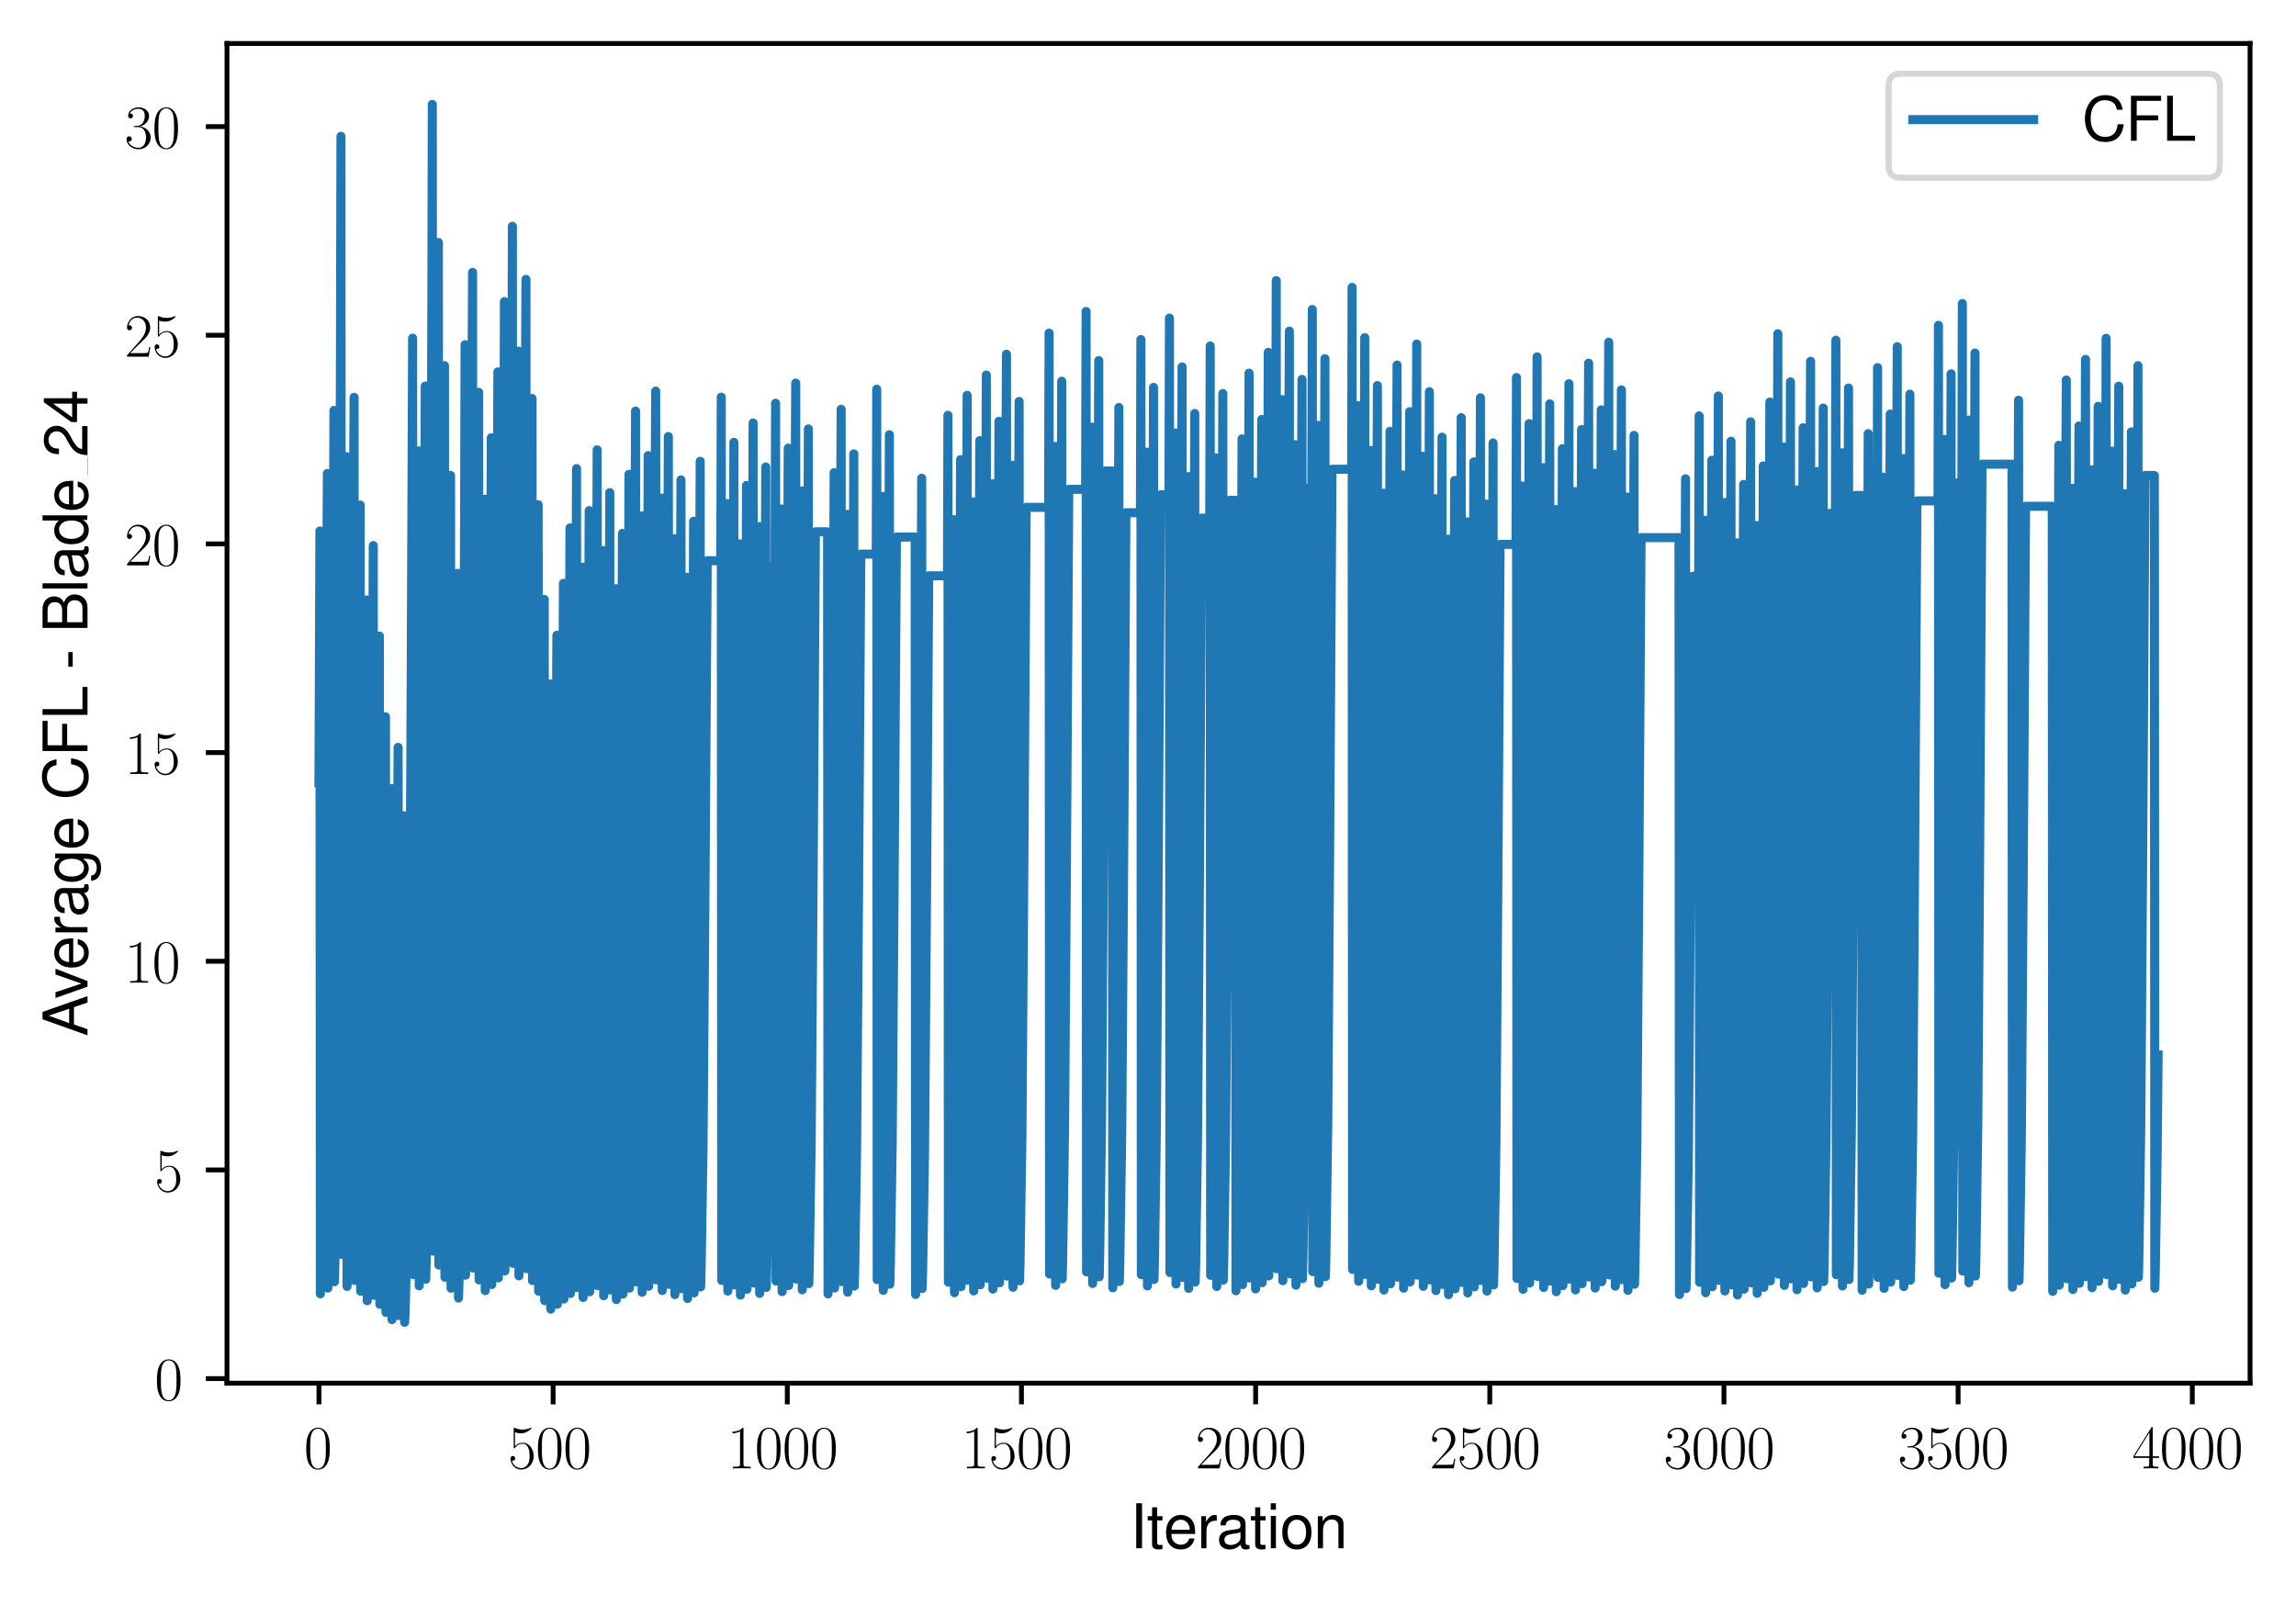 <?xml version="1.0" encoding="utf-8" standalone="no"?>
<!DOCTYPE svg PUBLIC "-//W3C//DTD SVG 1.1//EN"
  "http://www.w3.org/Graphics/SVG/1.1/DTD/svg11.dtd">
<svg xmlns:xlink="http://www.w3.org/1999/xlink" width="379.97pt" height="265.601pt" viewBox="0 0 379.97 265.601" xmlns="http://www.w3.org/2000/svg" version="1.1">
 <defs>
  <style type="text/css">*{stroke-linejoin: round; stroke-linecap: butt}</style>
 </defs>
 <g id="figure_1">
  <g id="patch_1">
   <path d="M 0 265.601 
L 379.97 265.601 
L 379.97 0 
L 0 0 
z
" style="fill: #ffffff"/>
  </g>
  <g id="axes_1">
   <g id="patch_2">
    <path d="M 37.567 228.96 
L 372.367 228.96 
L 372.367 7.2 
L 37.567 7.2 
z
" style="fill: #ffffff"/>
   </g>
   <g id="matplotlib.axis_1">
    <g id="xtick_1">
     <g id="line2d_1">
      <defs>
       <path id="m83ad94d9b1" d="M 0 0 
L 0 3.5 
" style="stroke: #000000; stroke-width: 0.8"/>
      </defs>
      <g>
       <use xlink:href="#m83ad94d9b1" x="52.786" y="228.96" style="stroke: #000000; stroke-width: 0.8"/>
      </g>
     </g>
     <g id="text_1">
      <!-- $\mathdefault{0}$ -->
      <g transform="translate(50.295 243.058) scale(0.1 -0.1)">
       <defs>
        <path id="CMR17-30" d="M 2688 2038 
C 2688 2430 2682 3099 2413 3613 
C 2176 4063 1798 4224 1466 4224 
C 1158 4224 768 4082 525 3620 
C 269 3137 243 2539 243 2038 
C 243 1671 250 1112 448 623 
C 723 -39 1216 -128 1466 -128 
C 1760 -128 2208 -7 2470 604 
C 2662 1048 2688 1568 2688 2038 
z
M 1466 -26 
C 1056 -26 813 328 723 816 
C 653 1196 653 1749 653 2109 
C 653 2604 653 3015 736 3407 
C 858 3954 1216 4121 1466 4121 
C 1728 4121 2067 3947 2189 3420 
C 2272 3054 2278 2623 2278 2109 
C 2278 1691 2278 1176 2202 797 
C 2067 96 1690 -26 1466 -26 
z
" transform="scale(0.016)"/>
       </defs>
       <use xlink:href="#CMR17-30" transform="scale(0.996)"/>
      </g>
     </g>
    </g>
    <g id="xtick_2">
     <g id="line2d_2">
      <g>
       <use xlink:href="#m83ad94d9b1" x="91.538" y="228.96" style="stroke: #000000; stroke-width: 0.8"/>
      </g>
     </g>
     <g id="text_2">
      <!-- $\mathdefault{500}$ -->
      <g transform="translate(84.066 243.058) scale(0.1 -0.1)">
       <defs>
        <path id="CMR17-35" d="M 730 3750 
C 794 3724 1056 3641 1325 3641 
C 1920 3641 2246 3961 2432 4140 
C 2432 4191 2432 4224 2394 4224 
C 2387 4224 2374 4224 2323 4198 
C 2099 4102 1837 4032 1517 4032 
C 1325 4032 1037 4055 723 4191 
C 653 4224 640 4224 634 4224 
C 602 4224 595 4217 595 4090 
L 595 2231 
C 595 2113 595 2080 659 2080 
C 691 2080 704 2093 736 2139 
C 941 2435 1222 2560 1542 2560 
C 1766 2560 2246 2415 2246 1293 
C 2246 1087 2246 716 2054 422 
C 1894 159 1645 25 1370 25 
C 947 25 518 319 403 812 
C 429 806 480 793 506 793 
C 589 793 749 838 749 1036 
C 749 1209 627 1280 506 1280 
C 358 1280 262 1190 262 1011 
C 262 454 704 -128 1382 -128 
C 2042 -128 2669 441 2669 1267 
C 2669 2054 2170 2662 1549 2662 
C 1222 2662 947 2540 730 2304 
L 730 3750 
z
" transform="scale(0.016)"/>
       </defs>
       <use xlink:href="#CMR17-35" transform="scale(0.996)"/>
       <use xlink:href="#CMR17-30" transform="translate(45.69 0) scale(0.996)"/>
       <use xlink:href="#CMR17-30" transform="translate(91.381 0) scale(0.996)"/>
      </g>
     </g>
    </g>
    <g id="xtick_3">
     <g id="line2d_3">
      <g>
       <use xlink:href="#m83ad94d9b1" x="130.291" y="228.96" style="stroke: #000000; stroke-width: 0.8"/>
      </g>
     </g>
     <g id="text_3">
      <!-- $\mathdefault{1000}$ -->
      <g transform="translate(120.328 243.058) scale(0.1 -0.1)">
       <defs>
        <path id="CMR17-31" d="M 1702 4083 
C 1702 4217 1696 4224 1606 4224 
C 1357 3927 979 3833 621 3820 
C 602 3820 570 3820 563 3808 
C 557 3795 557 3782 557 3648 
C 755 3648 1088 3686 1344 3839 
L 1344 467 
C 1344 243 1331 166 781 166 
L 589 166 
L 589 0 
C 896 6 1216 12 1523 12 
C 1830 12 2150 6 2458 0 
L 2458 166 
L 2266 166 
C 1715 166 1702 236 1702 467 
L 1702 4083 
z
" transform="scale(0.016)"/>
       </defs>
       <use xlink:href="#CMR17-31" transform="scale(0.996)"/>
       <use xlink:href="#CMR17-30" transform="translate(45.69 0) scale(0.996)"/>
       <use xlink:href="#CMR17-30" transform="translate(91.381 0) scale(0.996)"/>
       <use xlink:href="#CMR17-30" transform="translate(137.071 0) scale(0.996)"/>
      </g>
     </g>
    </g>
    <g id="xtick_4">
     <g id="line2d_4">
      <g>
       <use xlink:href="#m83ad94d9b1" x="169.044" y="228.96" style="stroke: #000000; stroke-width: 0.8"/>
      </g>
     </g>
     <g id="text_4">
      <!-- $\mathdefault{1500}$ -->
      <g transform="translate(159.081 243.058) scale(0.1 -0.1)">
       <use xlink:href="#CMR17-31" transform="scale(0.996)"/>
       <use xlink:href="#CMR17-35" transform="translate(45.69 0) scale(0.996)"/>
       <use xlink:href="#CMR17-30" transform="translate(91.381 0) scale(0.996)"/>
       <use xlink:href="#CMR17-30" transform="translate(137.071 0) scale(0.996)"/>
      </g>
     </g>
    </g>
    <g id="xtick_5">
     <g id="line2d_5">
      <g>
       <use xlink:href="#m83ad94d9b1" x="207.796" y="228.96" style="stroke: #000000; stroke-width: 0.8"/>
      </g>
     </g>
     <g id="text_5">
      <!-- $\mathdefault{2000}$ -->
      <g transform="translate(197.834 243.058) scale(0.1 -0.1)">
       <defs>
        <path id="CMR17-32" d="M 2669 990 
L 2554 990 
C 2490 537 2438 460 2413 422 
C 2381 371 1920 371 1830 371 
L 602 371 
C 832 620 1280 1073 1824 1596 
C 2214 1966 2669 2400 2669 3033 
C 2669 3788 2067 4224 1395 4224 
C 691 4224 262 3603 262 3027 
C 262 2777 448 2745 525 2745 
C 589 2745 781 2783 781 3007 
C 781 3206 614 3264 525 3264 
C 486 3264 448 3257 422 3244 
C 544 3788 915 4057 1306 4057 
C 1862 4057 2227 3616 2227 3033 
C 2227 2477 1901 1998 1536 1583 
L 262 147 
L 262 0 
L 2515 0 
L 2669 990 
z
" transform="scale(0.016)"/>
       </defs>
       <use xlink:href="#CMR17-32" transform="scale(0.996)"/>
       <use xlink:href="#CMR17-30" transform="translate(45.69 0) scale(0.996)"/>
       <use xlink:href="#CMR17-30" transform="translate(91.381 0) scale(0.996)"/>
       <use xlink:href="#CMR17-30" transform="translate(137.071 0) scale(0.996)"/>
      </g>
     </g>
    </g>
    <g id="xtick_6">
     <g id="line2d_6">
      <g>
       <use xlink:href="#m83ad94d9b1" x="246.549" y="228.96" style="stroke: #000000; stroke-width: 0.8"/>
      </g>
     </g>
     <g id="text_6">
      <!-- $\mathdefault{2500}$ -->
      <g transform="translate(236.586 243.058) scale(0.1 -0.1)">
       <use xlink:href="#CMR17-32" transform="scale(0.996)"/>
       <use xlink:href="#CMR17-35" transform="translate(45.69 0) scale(0.996)"/>
       <use xlink:href="#CMR17-30" transform="translate(91.381 0) scale(0.996)"/>
       <use xlink:href="#CMR17-30" transform="translate(137.071 0) scale(0.996)"/>
      </g>
     </g>
    </g>
    <g id="xtick_7">
     <g id="line2d_7">
      <g>
       <use xlink:href="#m83ad94d9b1" x="285.302" y="228.96" style="stroke: #000000; stroke-width: 0.8"/>
      </g>
     </g>
     <g id="text_7">
      <!-- $\mathdefault{3000}$ -->
      <g transform="translate(275.339 243.058) scale(0.1 -0.1)">
       <defs>
        <path id="CMR17-33" d="M 1414 2176 
C 1984 2176 2234 1673 2234 1094 
C 2234 322 1824 25 1453 25 
C 1114 25 563 193 390 691 
C 422 678 454 678 486 678 
C 640 678 755 780 755 947 
C 755 1132 614 1216 486 1216 
C 378 1216 211 1164 211 927 
C 211 335 787 -128 1466 -128 
C 2176 -128 2720 432 2720 1087 
C 2720 1718 2208 2176 1600 2246 
C 2086 2347 2554 2776 2554 3353 
C 2554 3856 2048 4224 1472 4224 
C 890 4224 378 3862 378 3347 
C 378 3123 544 3084 627 3084 
C 762 3084 877 3167 877 3334 
C 877 3500 762 3584 627 3584 
C 602 3584 570 3584 544 3571 
C 730 3999 1235 4076 1459 4076 
C 1683 4076 2106 3966 2106 3347 
C 2106 3167 2080 2851 1862 2574 
C 1670 2329 1453 2316 1242 2297 
C 1210 2297 1062 2284 1037 2284 
C 992 2278 966 2272 966 2227 
C 966 2182 973 2176 1101 2176 
L 1414 2176 
z
" transform="scale(0.016)"/>
       </defs>
       <use xlink:href="#CMR17-33" transform="scale(0.996)"/>
       <use xlink:href="#CMR17-30" transform="translate(45.69 0) scale(0.996)"/>
       <use xlink:href="#CMR17-30" transform="translate(91.381 0) scale(0.996)"/>
       <use xlink:href="#CMR17-30" transform="translate(137.071 0) scale(0.996)"/>
      </g>
     </g>
    </g>
    <g id="xtick_8">
     <g id="line2d_8">
      <g>
       <use xlink:href="#m83ad94d9b1" x="324.054" y="228.96" style="stroke: #000000; stroke-width: 0.8"/>
      </g>
     </g>
     <g id="text_8">
      <!-- $\mathdefault{3500}$ -->
      <g transform="translate(314.092 243.058) scale(0.1 -0.1)">
       <use xlink:href="#CMR17-33" transform="scale(0.996)"/>
       <use xlink:href="#CMR17-35" transform="translate(45.69 0) scale(0.996)"/>
       <use xlink:href="#CMR17-30" transform="translate(91.381 0) scale(0.996)"/>
       <use xlink:href="#CMR17-30" transform="translate(137.071 0) scale(0.996)"/>
      </g>
     </g>
    </g>
    <g id="xtick_9">
     <g id="line2d_9">
      <g>
       <use xlink:href="#m83ad94d9b1" x="362.807" y="228.96" style="stroke: #000000; stroke-width: 0.8"/>
      </g>
     </g>
     <g id="text_9">
      <!-- $\mathdefault{4000}$ -->
      <g transform="translate(352.844 243.058) scale(0.1 -0.1)">
       <defs>
        <path id="CMR17-34" d="M 2150 4147 
C 2150 4281 2144 4288 2029 4288 
L 128 1254 
L 128 1088 
L 1779 1088 
L 1779 460 
C 1779 230 1766 166 1318 166 
L 1197 166 
L 1197 0 
C 1402 12 1747 12 1965 12 
C 2182 12 2528 12 2733 0 
L 2733 166 
L 2611 166 
C 2163 166 2150 230 2150 460 
L 2150 1088 
L 2803 1088 
L 2803 1254 
L 2150 1254 
L 2150 4147 
z
M 1798 3723 
L 1798 1254 
L 256 1254 
L 1798 3723 
z
" transform="scale(0.016)"/>
       </defs>
       <use xlink:href="#CMR17-34" transform="scale(0.996)"/>
       <use xlink:href="#CMR17-30" transform="translate(45.69 0) scale(0.996)"/>
       <use xlink:href="#CMR17-30" transform="translate(91.381 0) scale(0.996)"/>
       <use xlink:href="#CMR17-30" transform="translate(137.071 0) scale(0.996)"/>
      </g>
     </g>
    </g>
    <g id="text_10">
     <!-- Iteration -->
     <g transform="translate(187.02 256.279) scale(0.1 -0.1)">
      <defs>
       <path id="NimbusSanL-Regu-49" d="M 1242 4672 
L 640 4672 
L 640 0 
L 1242 0 
L 1242 4672 
z
" transform="scale(0.016)"/>
       <path id="NimbusSanL-Regu-74" d="M 1626 3328 
L 1075 3328 
L 1075 4249 
L 544 4249 
L 544 3328 
L 90 3328 
L 90 2892 
L 544 2892 
L 544 402 
C 544 64 774 -128 1190 -128 
C 1318 -128 1446 -116 1626 -84 
L 1626 364 
C 1555 345 1472 339 1370 339 
C 1139 339 1075 402 1075 634 
L 1075 2892 
L 1626 2892 
L 1626 3328 
z
" transform="scale(0.016)"/>
       <path id="NimbusSanL-Regu-65" d="M 3283 1484 
C 3283 1998 3245 2311 3149 2565 
C 2931 3123 2419 3456 1792 3456 
C 858 3456 256 2734 256 1619 
C 256 545 838 -128 1779 -128 
C 2547 -128 3078 307 3213 1018 
L 2675 1018 
C 2528 588 2227 364 1798 364 
C 1459 364 1171 514 992 787 
C 864 974 819 1161 813 1484 
L 3283 1484 
z
M 826 1920 
C 870 2552 1248 2963 1786 2963 
C 2310 2963 2714 2519 2714 1959 
C 2714 1946 2714 1933 2707 1920 
L 826 1920 
z
" transform="scale(0.016)"/>
       <path id="NimbusSanL-Regu-72" d="M 442 3328 
L 442 0 
L 979 0 
L 979 1727 
C 979 2203 1101 2514 1357 2698 
C 1523 2819 1683 2857 2054 2863 
L 2054 3404 
C 1965 3449 1920 3456 1850 3456 
C 1504 3456 1242 3251 934 2750 
L 934 3328 
L 442 3328 
z
" transform="scale(0.016)"/>
       <path id="NimbusSanL-Regu-61" d="M 3424 332 
C 3366 320 3341 320 3309 320 
C 3123 320 3021 415 3021 581 
L 3021 2542 
C 3021 3135 2586 3456 1760 3456 
C 1274 3456 870 3315 646 3065 
C 493 2893 429 2702 416 2370 
L 954 2370 
C 998 2778 1242 2963 1741 2963 
C 2221 2963 2490 2784 2490 2466 
L 2490 2326 
C 2490 2103 2355 2007 1933 1956 
C 1178 1861 1062 1835 858 1753 
C 467 1593 269 1294 269 861 
C 269 256 691 -128 1370 -128 
C 1792 -128 2131 19 2509 364 
C 2547 25 2714 -128 3059 -128 
C 3168 -128 3251 -116 3424 -71 
L 3424 332 
z
M 2490 1071 
C 2490 893 2438 785 2278 638 
C 2061 441 1798 339 1485 339 
C 1069 339 826 536 826 874 
C 826 1224 1062 1402 1632 1485 
C 2195 1562 2310 1587 2490 1670 
L 2490 1071 
z
" transform="scale(0.016)"/>
       <path id="NimbusSanL-Regu-69" d="M 960 3358 
L 429 3358 
L 429 0 
L 960 0 
L 960 3358 
z
M 960 4672 
L 422 4672 
L 422 3999 
L 960 3999 
L 960 4672 
z
" transform="scale(0.016)"/>
       <path id="NimbusSanL-Regu-6f" d="M 1741 3456 
C 800 3456 230 2784 230 1663 
C 230 543 794 -128 1747 -128 
C 2688 -128 3264 543 3264 1638 
C 3264 2791 2707 3456 1741 3456 
z
M 1747 2963 
C 2349 2963 2707 2472 2707 1644 
C 2707 861 2336 364 1747 364 
C 1152 364 787 855 787 1663 
C 787 2466 1152 2963 1747 2963 
z
" transform="scale(0.016)"/>
       <path id="NimbusSanL-Regu-6e" d="M 448 3328 
L 448 0 
L 986 0 
L 986 1835 
C 986 2539 1344 2988 1894 2988 
C 2317 2988 2586 2732 2586 2328 
L 2586 0 
L 3117 0 
L 3117 2539 
C 3117 3097 2701 3456 2054 3456 
C 1555 3456 1235 3263 941 2796 
L 941 3328 
L 448 3328 
z
" transform="scale(0.016)"/>
      </defs>
      <use xlink:href="#NimbusSanL-Regu-49" transform="scale(0.996)"/>
      <use xlink:href="#NimbusSanL-Regu-74" transform="translate(27.695 0) scale(0.996)"/>
      <use xlink:href="#NimbusSanL-Regu-65" transform="translate(55.39 0) scale(0.996)"/>
      <use xlink:href="#NimbusSanL-Regu-72" transform="translate(110.782 0) scale(0.996)"/>
      <use xlink:href="#NimbusSanL-Regu-61" transform="translate(142.961 0) scale(0.996)"/>
      <use xlink:href="#NimbusSanL-Regu-74" transform="translate(198.353 0) scale(0.996)"/>
      <use xlink:href="#NimbusSanL-Regu-69" transform="translate(226.048 0) scale(0.996)"/>
      <use xlink:href="#NimbusSanL-Regu-6f" transform="translate(248.165 0) scale(0.996)"/>
      <use xlink:href="#NimbusSanL-Regu-6e" transform="translate(303.556 0) scale(0.996)"/>
     </g>
    </g>
   </g>
   <g id="matplotlib.axis_2">
    <g id="ytick_1">
     <g id="line2d_10">
      <defs>
       <path id="m5fb6a26168" d="M 0 0 
L -3.5 0 
" style="stroke: #000000; stroke-width: 0.8"/>
      </defs>
      <g>
       <use xlink:href="#m5fb6a26168" x="37.567" y="228.196" style="stroke: #000000; stroke-width: 0.8"/>
      </g>
     </g>
     <g id="text_11">
      <!-- $\mathdefault{0}$ -->
      <g transform="translate(25.586 231.745) scale(0.1 -0.1)">
       <use xlink:href="#CMR17-30" transform="scale(0.996)"/>
      </g>
     </g>
    </g>
    <g id="ytick_2">
     <g id="line2d_11">
      <g>
       <use xlink:href="#m5fb6a26168" x="37.567" y="193.656" style="stroke: #000000; stroke-width: 0.8"/>
      </g>
     </g>
     <g id="text_12">
      <!-- $\mathdefault{5}$ -->
      <g transform="translate(25.586 197.205) scale(0.1 -0.1)">
       <use xlink:href="#CMR17-35" transform="scale(0.996)"/>
      </g>
     </g>
    </g>
    <g id="ytick_3">
     <g id="line2d_12">
      <g>
       <use xlink:href="#m5fb6a26168" x="37.567" y="159.115" style="stroke: #000000; stroke-width: 0.8"/>
      </g>
     </g>
     <g id="text_13">
      <!-- $\mathdefault{10}$ -->
      <g transform="translate(20.605 162.665) scale(0.1 -0.1)">
       <use xlink:href="#CMR17-31" transform="scale(0.996)"/>
       <use xlink:href="#CMR17-30" transform="translate(45.69 0) scale(0.996)"/>
      </g>
     </g>
    </g>
    <g id="ytick_4">
     <g id="line2d_13">
      <g>
       <use xlink:href="#m5fb6a26168" x="37.567" y="124.575" style="stroke: #000000; stroke-width: 0.8"/>
      </g>
     </g>
     <g id="text_14">
      <!-- $\mathdefault{15}$ -->
      <g transform="translate(20.605 128.125) scale(0.1 -0.1)">
       <use xlink:href="#CMR17-31" transform="scale(0.996)"/>
       <use xlink:href="#CMR17-35" transform="translate(45.69 0) scale(0.996)"/>
      </g>
     </g>
    </g>
    <g id="ytick_5">
     <g id="line2d_14">
      <g>
       <use xlink:href="#m5fb6a26168" x="37.567" y="90.035" style="stroke: #000000; stroke-width: 0.8"/>
      </g>
     </g>
     <g id="text_15">
      <!-- $\mathdefault{20}$ -->
      <g transform="translate(20.605 93.584) scale(0.1 -0.1)">
       <use xlink:href="#CMR17-32" transform="scale(0.996)"/>
       <use xlink:href="#CMR17-30" transform="translate(45.69 0) scale(0.996)"/>
      </g>
     </g>
    </g>
    <g id="ytick_6">
     <g id="line2d_15">
      <g>
       <use xlink:href="#m5fb6a26168" x="37.567" y="55.495" style="stroke: #000000; stroke-width: 0.8"/>
      </g>
     </g>
     <g id="text_16">
      <!-- $\mathdefault{25}$ -->
      <g transform="translate(20.605 59.044) scale(0.1 -0.1)">
       <use xlink:href="#CMR17-32" transform="scale(0.996)"/>
       <use xlink:href="#CMR17-35" transform="translate(45.69 0) scale(0.996)"/>
      </g>
     </g>
    </g>
    <g id="ytick_7">
     <g id="line2d_16">
      <g>
       <use xlink:href="#m5fb6a26168" x="37.567" y="20.955" style="stroke: #000000; stroke-width: 0.8"/>
      </g>
     </g>
     <g id="text_17">
      <!-- $\mathdefault{30}$ -->
      <g transform="translate(20.605 24.504) scale(0.1 -0.1)">
       <use xlink:href="#CMR17-33" transform="scale(0.996)"/>
       <use xlink:href="#CMR17-30" transform="translate(45.69 0) scale(0.996)"/>
      </g>
     </g>
    </g>
    <g id="text_18">
     <!-- Average CFL - Blade_24 -->
     <g transform="translate(14.483 171.549) rotate(-90) scale(0.1 -0.1)">
      <defs>
       <path id="NimbusSanL-Regu-41" d="M 3034 1408 
L 3514 0 
L 4179 0 
L 2541 4672 
L 1773 4672 
L 109 0 
L 742 0 
L 1235 1408 
L 3034 1408 
z
M 2867 1907 
L 1382 1907 
L 2150 4032 
L 2867 1907 
z
" transform="scale(0.016)"/>
       <path id="NimbusSanL-Regu-76" d="M 1824 0 
L 3110 3328 
L 2509 3328 
L 1562 629 
L 666 3328 
L 64 3328 
L 1242 0 
L 1824 0 
z
" transform="scale(0.016)"/>
       <path id="NimbusSanL-Regu-67" d="M 2637 3359 
L 2637 2873 
C 2368 3270 2042 3456 1613 3456 
C 762 3456 186 2714 186 1632 
C 186 1084 333 638 608 320 
C 858 38 1216 -128 1568 -128 
C 1990 -128 2285 51 2586 473 
L 2586 300 
C 2586 -155 2528 -441 2394 -634 
C 2253 -841 1978 -960 1651 -960 
C 1408 -960 1190 -894 1043 -774 
C 922 -674 870 -581 838 -375 
L 294 -375 
C 352 -1031 845 -1408 1632 -1408 
C 2131 -1408 2560 -1248 2778 -980 
C 3034 -661 3130 -222 3130 568 
L 3130 3359 
L 2637 3359 
z
M 1670 2963 
C 2246 2963 2586 2479 2586 1644 
C 2586 848 2240 364 1677 364 
C 1094 364 742 855 742 1663 
C 742 2466 1101 2963 1670 2963 
z
" transform="scale(0.016)"/>
       <path id="NimbusSanL-Regu-43" d="M 4237 3219 
C 4051 4236 3462 4736 2438 4736 
C 1811 4736 1306 4537 960 4154 
C 538 3696 307 3035 307 2284 
C 307 1522 544 867 986 415 
C 1344 44 1805 -128 2413 -128 
C 3552 -128 4192 485 4333 1712 
L 3718 1712 
C 3667 1394 3603 1178 3507 994 
C 3315 612 2918 396 2419 396 
C 1491 396 902 1134 902 2291 
C 902 3480 1466 4211 2368 4211 
C 2746 4211 3098 4096 3290 3918 
C 3462 3759 3558 3562 3629 3219 
L 4237 3219 
z
" transform="scale(0.016)"/>
       <path id="NimbusSanL-Regu-46" d="M 1171 2112 
L 3398 2112 
L 3398 2636 
L 1171 2636 
L 1171 4147 
L 3706 4147 
L 3706 4672 
L 576 4672 
L 576 0 
L 1171 0 
L 1171 2112 
z
" transform="scale(0.016)"/>
       <path id="NimbusSanL-Regu-4c" d="M 1107 4672 
L 512 4672 
L 512 0 
L 3411 0 
L 3411 524 
L 1107 524 
L 1107 4672 
z
" transform="scale(0.016)"/>
       <path id="NimbusSanL-Regu-2d" d="M 1818 1996 
L 294 1996 
L 294 1536 
L 1818 1536 
L 1818 1996 
z
" transform="scale(0.016)"/>
       <path id="NimbusSanL-Regu-42" d="M 506 0 
L 2611 0 
C 3053 0 3379 121 3629 390 
C 3859 632 3987 961 3987 1321 
C 3987 1878 3731 2214 3136 2444 
C 3558 2643 3782 2994 3782 3476 
C 3782 3821 3654 4127 3411 4345 
C 3168 4569 2848 4672 2400 4672 
L 506 4672 
L 506 0 
z
M 1101 2636 
L 1101 4147 
L 2253 4147 
C 2586 4147 2771 4101 2931 3977 
C 3098 3847 3187 3652 3187 3391 
C 3187 3138 3098 2936 2931 2806 
C 2771 2682 2586 2636 2253 2636 
L 1101 2636 
z
M 1101 524 
L 1101 2112 
L 2554 2112 
C 2842 2112 3034 2042 3174 1890 
C 3315 1745 3392 1542 3392 1315 
C 3392 1093 3315 891 3174 746 
C 3034 594 2842 524 2554 524 
L 1101 524 
z
" transform="scale(0.016)"/>
       <path id="NimbusSanL-Regu-6c" d="M 973 4672 
L 435 4672 
L 435 0 
L 973 0 
L 973 4672 
z
" transform="scale(0.016)"/>
       <path id="NimbusSanL-Regu-64" d="M 3168 4672 
L 2637 4672 
L 2637 2937 
C 2413 3276 2054 3456 1606 3456 
C 736 3456 166 2759 166 1695 
C 166 568 723 -128 1626 -128 
C 2086 -128 2406 44 2694 460 
L 2694 19 
L 3168 19 
L 3168 4672 
z
M 1696 2956 
C 2272 2956 2637 2447 2637 1651 
C 2637 880 2266 371 1702 371 
C 1114 371 723 887 723 1663 
C 723 2440 1114 2956 1696 2956 
z
" transform="scale(0.016)"/>
       <path id="NimbusSanL-Regu-32" d="M 3238 556 
L 851 556 
C 909 928 1114 1165 1670 1493 
L 2310 1839 
C 2944 2185 3270 2653 3270 3211 
C 3270 3589 3117 3942 2848 4185 
C 2579 4428 2246 4544 1818 4544 
C 1242 4544 813 4339 563 3955 
C 403 3711 333 3429 320 2967 
L 883 2967 
C 902 3275 941 3461 1018 3608 
C 1165 3884 1459 4051 1798 4051 
C 2310 4051 2694 3685 2694 3198 
C 2694 2839 2483 2531 2080 2300 
L 1491 1967 
C 544 1428 269 999 218 0 
L 3238 0 
L 3238 556 
z
" transform="scale(0.016)"/>
       <path id="NimbusSanL-Regu-34" d="M 2093 1088 
L 2093 0 
L 2656 0 
L 2656 1088 
L 3328 1088 
L 3328 1593 
L 2656 1593 
L 2656 4537 
L 2240 4537 
L 179 1683 
L 179 1088 
L 2093 1088 
z
M 2093 1593 
L 672 1593 
L 2093 3577 
L 2093 1593 
z
" transform="scale(0.016)"/>
      </defs>
      <use xlink:href="#NimbusSanL-Regu-41" transform="scale(0.996)"/>
      <use xlink:href="#NimbusSanL-Regu-76" transform="translate(62.466 0) scale(0.996)"/>
      <use xlink:href="#NimbusSanL-Regu-65" transform="translate(109.788 0) scale(0.996)"/>
      <use xlink:href="#NimbusSanL-Regu-72" transform="translate(165.18 0) scale(0.996)"/>
      <use xlink:href="#NimbusSanL-Regu-61" transform="translate(197.359 0) scale(0.996)"/>
      <use xlink:href="#NimbusSanL-Regu-67" transform="translate(252.751 0) scale(0.996)"/>
      <use xlink:href="#NimbusSanL-Regu-65" transform="translate(308.143 0) scale(0.996)"/>
      <use xlink:href="#NimbusSanL-Regu-43" transform="translate(391.229 0) scale(0.996)"/>
      <use xlink:href="#NimbusSanL-Regu-46" transform="translate(463.159 0) scale(0.996)"/>
      <use xlink:href="#NimbusSanL-Regu-4c" transform="translate(524.031 0) scale(0.996)"/>
      <use xlink:href="#NimbusSanL-Regu-2d" transform="translate(607.118 0) scale(0.996)"/>
      <use xlink:href="#NimbusSanL-Regu-42" transform="translate(667.988 0) scale(0.996)"/>
      <use xlink:href="#NimbusSanL-Regu-6c" transform="translate(734.438 0) scale(0.996)"/>
      <use xlink:href="#NimbusSanL-Regu-61" transform="translate(756.555 0) scale(0.996)"/>
      <use xlink:href="#NimbusSanL-Regu-64" transform="translate(811.947 0) scale(0.996)"/>
      <use xlink:href="#NimbusSanL-Regu-65" transform="translate(867.339 0) scale(0.996)"/>
      <use xlink:href="#NimbusSanL-Regu-32" transform="translate(958.596 0) scale(0.996)"/>
      <use xlink:href="#NimbusSanL-Regu-34" transform="translate(1013.987 0) scale(0.996)"/>
      <path d="M 928.708 0 
L 958.596 0 
L 958.596 0.399 
L 928.708 0.399 
L 928.708 0 
z
"/>
     </g>
    </g>
   </g>
   <g id="line2d_17">
    <path d="M 52.786 129.583 
L 52.941 87.892 
L 53.018 214.165 
L 53.096 211.359 
L 53.406 193.284 
L 53.716 155.802 
L 54.181 78.363 
L 54.258 213.212 
L 54.336 210.216 
L 54.646 190.912 
L 54.956 150.885 
L 55.266 67.937 
L 55.343 212.17 
L 55.421 208.965 
L 55.731 188.318 
L 56.041 145.505 
L 56.351 56.754 
L 56.428 22.562 
L 56.506 207.632 
L 56.583 203.52 
L 56.893 177.027 
L 57.203 122.116 
L 57.358 75.594 
L 57.436 212.935 
L 57.513 209.883 
L 57.823 190.224 
L 58.133 149.461 
L 58.598 65.772 
L 58.676 211.953 
L 58.753 208.705 
L 59.063 187.779 
L 59.373 144.395 
L 59.606 83.595 
L 59.684 213.736 
L 59.761 210.844 
L 60.071 192.214 
L 60.381 153.587 
L 60.691 99.295 
L 60.769 215.306 
L 60.846 212.728 
L 61.156 196.121 
L 61.466 161.687 
L 61.776 90.31 
L 61.854 214.407 
L 61.931 211.649 
L 62.241 193.885 
L 62.551 157.05 
L 62.784 105.282 
L 62.861 215.904 
L 62.939 213.446 
L 63.249 197.611 
L 63.559 164.775 
L 63.791 118.639 
L 63.869 217.24 
L 63.946 215.049 
L 64.256 200.934 
L 64.566 171.667 
L 64.799 130.54 
L 64.876 218.43 
L 64.954 216.477 
L 65.264 203.896 
L 65.574 177.807 
L 65.884 123.715 
L 65.961 217.748 
L 66.039 215.658 
L 66.349 202.197 
L 66.659 174.286 
L 66.892 135.04 
L 66.969 218.88 
L 67.047 217.017 
L 67.357 205.015 
L 67.667 180.129 
L 67.977 128.525 
L 68.287 55.976 
L 68.364 210.974 
L 68.442 207.529 
L 68.752 185.342 
L 69.062 139.334 
L 69.294 74.644 
L 69.372 212.84 
L 69.449 209.769 
L 69.759 189.987 
L 70.069 148.966 
L 70.379 63.906 
L 70.457 211.767 
L 70.534 208.481 
L 70.844 187.315 
L 71.154 143.426 
L 71.464 52.417 
L 71.542 17.28 
L 71.619 207.104 
L 71.697 202.886 
L 72.007 175.713 
L 72.317 119.368 
L 72.549 40.141 
L 72.627 209.39 
L 72.704 205.629 
L 73.014 181.402 
L 73.324 131.164 
L 73.557 60.524 
L 73.634 211.428 
L 73.712 208.075 
L 74.022 186.474 
L 74.332 141.681 
L 74.565 78.698 
L 74.642 213.246 
L 74.72 210.256 
L 75.03 190.996 
L 75.34 151.058 
L 75.727 94.902 
L 75.805 94.902 
L 75.882 214.866 
L 75.96 212.2 
L 76.27 195.028 
L 76.58 159.419 
L 76.89 85.581 
L 76.967 57.058 
L 77.045 211.082 
L 77.122 207.659 
L 77.432 185.611 
L 77.742 139.892 
L 78.207 45.09 
L 78.285 209.885 
L 78.362 206.223 
L 78.672 182.633 
L 78.982 133.717 
L 79.215 64.937 
L 79.292 211.87 
L 79.37 208.605 
L 79.68 187.572 
L 79.99 143.958 
L 80.222 82.632 
L 80.3 213.639 
L 80.377 210.728 
L 80.687 191.975 
L 80.997 153.088 
L 81.308 72.453 
L 81.385 212.621 
L 81.463 209.506 
L 81.773 189.442 
L 82.083 147.836 
L 82.393 61.562 
L 82.47 211.532 
L 82.548 208.2 
L 82.858 186.732 
L 83.168 142.216 
L 83.478 49.924 
L 83.555 210.368 
L 83.633 206.803 
L 83.943 183.836 
L 84.253 136.211 
L 84.64 69.247 
L 84.718 69.247 
L 84.795 37.457 
L 84.873 209.122 
L 84.95 205.307 
L 85.26 180.734 
L 85.57 129.779 
L 85.803 58.131 
L 85.88 211.189 
L 85.958 207.788 
L 86.268 185.878 
L 86.578 140.446 
L 87.043 46.238 
L 87.12 210 
L 87.198 206.361 
L 87.508 182.919 
L 87.818 134.309 
L 88.05 65.96 
L 88.128 211.972 
L 88.205 208.727 
L 88.516 187.826 
L 88.826 144.486 
L 89.058 83.545 
L 89.136 213.731 
L 89.213 210.838 
L 89.523 192.202 
L 89.833 153.559 
L 90.066 99.224 
L 90.143 215.298 
L 90.221 212.719 
L 90.531 196.103 
L 90.841 161.649 
L 91.073 113.203 
L 91.151 216.696 
L 91.228 214.396 
L 91.538 199.582 
L 91.848 168.862 
L 92.158 105.161 
L 92.236 215.892 
L 92.313 213.431 
L 92.623 197.581 
L 92.933 164.713 
L 93.243 96.56 
L 93.321 215.032 
L 93.398 212.399 
L 93.708 195.441 
L 94.018 160.275 
L 94.328 87.382 
L 94.406 214.114 
L 94.483 211.298 
L 94.793 193.157 
L 95.103 155.539 
L 95.413 77.565 
L 95.491 213.133 
L 95.568 210.12 
L 95.879 190.714 
L 96.189 150.474 
L 96.421 93.893 
L 96.499 214.765 
L 96.576 212.079 
L 96.886 194.777 
L 97.196 158.898 
L 97.506 84.514 
L 97.584 213.827 
L 97.661 210.954 
L 97.971 192.443 
L 98.281 154.059 
L 98.669 100.088 
L 98.746 100.088 
L 98.824 74.466 
L 98.901 212.823 
L 98.979 209.748 
L 99.289 189.943 
L 99.599 148.875 
L 99.831 91.129 
L 99.909 214.489 
L 99.986 211.748 
L 100.296 194.089 
L 100.606 157.472 
L 100.916 81.543 
L 100.994 213.53 
L 101.071 210.597 
L 101.381 191.704 
L 101.691 152.526 
L 101.924 97.439 
L 102.001 215.12 
L 102.079 212.505 
L 102.389 195.659 
L 102.699 160.728 
L 103.009 88.295 
L 103.087 214.206 
L 103.164 211.408 
L 103.474 193.384 
L 103.784 156.01 
L 104.094 78.511 
L 104.172 213.227 
L 104.249 210.233 
L 104.559 190.949 
L 104.869 150.962 
L 105.179 68.044 
L 105.257 212.18 
L 105.334 208.977 
L 105.644 188.345 
L 105.954 145.561 
L 106.187 85.403 
L 106.264 213.916 
L 106.342 211.06 
L 106.652 192.664 
L 106.962 154.518 
L 107.272 75.417 
L 107.349 212.918 
L 107.427 209.862 
L 107.737 190.179 
L 108.047 149.365 
L 108.512 64.733 
L 108.589 211.849 
L 108.667 208.58 
L 108.977 187.521 
L 109.287 143.852 
L 109.519 82.45 
L 109.597 213.621 
L 109.674 210.706 
L 109.984 191.93 
L 110.295 152.994 
L 110.605 72.258 
L 110.682 212.602 
L 110.76 209.483 
L 111.07 189.393 
L 111.38 147.735 
L 111.612 89.16 
L 111.69 214.292 
L 111.767 211.511 
L 112.077 193.599 
L 112.387 156.456 
L 112.697 79.437 
L 112.775 213.32 
L 112.852 210.345 
L 113.162 191.18 
L 113.472 151.439 
L 113.705 95.561 
L 113.782 214.932 
L 113.86 212.279 
L 114.17 195.192 
L 114.48 159.759 
L 114.79 86.286 
L 114.867 214.005 
L 114.945 211.166 
L 115.255 192.884 
L 115.565 154.973 
L 115.875 76.362 
L 115.952 213.012 
L 116.03 209.976 
L 116.34 190.414 
L 116.65 149.853 
L 117.037 92.819 
L 119.285 92.819 
L 119.363 65.743 
L 119.44 211.95 
L 119.518 208.701 
L 119.828 187.772 
L 120.138 144.374 
L 120.37 83.352 
L 120.448 213.711 
L 120.525 210.814 
L 120.835 192.154 
L 121.145 153.459 
L 121.455 73.222 
L 121.533 212.698 
L 121.61 209.599 
L 121.92 189.633 
L 122.23 148.233 
L 122.463 90.02 
L 122.54 214.378 
L 122.618 211.615 
L 122.928 193.813 
L 123.238 156.9 
L 123.548 80.357 
L 123.625 213.412 
L 123.703 210.455 
L 124.013 191.409 
L 124.323 151.914 
L 124.633 70.018 
L 124.711 212.378 
L 124.788 209.214 
L 125.098 188.836 
L 125.408 146.58 
L 125.641 87.163 
L 125.718 214.092 
L 125.796 211.272 
L 126.106 193.102 
L 126.416 155.426 
L 126.726 77.301 
L 126.803 213.106 
L 126.881 210.088 
L 127.191 190.648 
L 127.501 150.337 
L 127.888 93.656 
L 128.276 93.656 
L 128.353 66.748 
L 128.431 212.051 
L 128.508 208.822 
L 128.818 188.022 
L 129.128 144.892 
L 129.361 84.247 
L 129.438 213.801 
L 129.516 210.922 
L 129.826 192.377 
L 130.136 153.922 
L 130.446 74.181 
L 130.523 212.794 
L 130.601 209.714 
L 130.911 189.872 
L 131.221 148.727 
L 131.686 63.41 
L 131.764 211.717 
L 131.841 208.421 
L 132.151 187.192 
L 132.461 143.17 
L 132.694 81.271 
L 132.771 213.503 
L 132.849 210.565 
L 133.159 191.636 
L 133.469 152.386 
L 133.779 70.997 
L 133.856 212.476 
L 133.934 209.332 
L 134.244 189.079 
L 134.554 147.084 
L 134.941 88.035 
L 136.956 88.035 
L 137.034 214.18 
L 137.111 211.376 
L 137.421 193.319 
L 137.731 155.876 
L 138.041 78.234 
L 138.119 213.199 
L 138.196 210.2 
L 138.506 190.88 
L 138.817 150.819 
L 139.204 67.747 
L 139.282 212.151 
L 139.359 208.942 
L 139.669 188.271 
L 139.979 145.407 
L 140.212 85.138 
L 140.289 213.89 
L 140.367 211.029 
L 140.677 192.598 
L 140.987 154.381 
L 141.297 75.133 
L 141.374 212.889 
L 141.452 209.828 
L 141.762 190.109 
L 142.072 149.219 
L 142.459 91.724 
L 145.017 91.724 
L 145.094 64.429 
L 145.172 211.819 
L 145.249 208.544 
L 145.559 187.445 
L 145.869 143.696 
L 146.102 82.18 
L 146.18 213.594 
L 146.257 210.674 
L 146.567 191.862 
L 146.877 152.855 
L 147.187 71.969 
L 147.265 212.573 
L 147.342 209.448 
L 147.652 189.321 
L 147.962 147.586 
L 148.35 88.902 
L 151.45 88.902 
L 151.527 214.266 
L 151.605 211.48 
L 151.915 193.535 
L 152.225 156.323 
L 152.535 79.161 
L 152.612 213.292 
L 152.69 210.311 
L 153 191.111 
L 153.31 151.297 
L 153.698 95.315 
L 156.798 95.315 
L 156.875 68.739 
L 156.953 212.25 
L 157.03 209.061 
L 157.34 188.518 
L 157.65 145.919 
L 157.883 86.022 
L 157.96 213.978 
L 158.038 211.135 
L 158.348 192.818 
L 158.658 154.837 
L 158.968 76.08 
L 159.045 212.984 
L 159.123 209.942 
L 159.433 190.344 
L 159.743 149.707 
L 160.053 65.442 
L 160.13 211.92 
L 160.208 208.665 
L 160.518 187.697 
L 160.828 144.218 
L 161.061 83.083 
L 161.138 213.684 
L 161.216 210.782 
L 161.526 192.087 
L 161.836 153.321 
L 162.146 72.935 
L 162.223 212.67 
L 162.301 209.564 
L 162.611 189.562 
L 162.921 148.085 
L 163.231 62.077 
L 163.308 211.584 
L 163.386 208.261 
L 163.696 186.86 
L 164.006 142.482 
L 164.238 80.083 
L 164.316 213.384 
L 164.393 210.422 
L 164.703 191.34 
L 165.013 151.773 
L 165.323 69.725 
L 165.401 212.349 
L 165.478 209.179 
L 165.788 188.763 
L 166.098 146.428 
L 166.563 58.643 
L 166.641 211.24 
L 166.718 207.849 
L 167.028 186.005 
L 167.338 140.71 
L 167.571 77.021 
L 167.649 213.078 
L 167.726 210.055 
L 168.036 190.578 
L 168.346 150.193 
L 168.656 66.449 
L 168.734 212.021 
L 168.811 208.786 
L 169.121 187.948 
L 169.431 144.738 
L 169.819 83.98 
L 173.539 83.98 
L 173.616 55.137 
L 173.694 210.89 
L 173.771 207.429 
L 174.081 185.133 
L 174.391 138.901 
L 174.624 73.895 
L 174.701 212.766 
L 174.779 209.68 
L 175.089 189.801 
L 175.399 148.58 
L 175.709 63.105 
L 175.787 211.686 
L 175.864 208.385 
L 176.174 187.116 
L 176.484 143.012 
L 176.872 80.999 
L 179.662 80.999 
L 179.739 51.559 
L 179.817 210.532 
L 179.894 206.999 
L 180.204 184.243 
L 180.514 137.055 
L 180.747 70.705 
L 180.824 212.447 
L 180.902 209.297 
L 181.212 189.007 
L 181.522 146.934 
L 181.832 59.691 
L 181.909 211.345 
L 181.987 207.975 
L 182.297 186.266 
L 182.607 141.251 
L 182.995 77.956 
L 184.08 77.956 
L 184.157 213.172 
L 184.235 210.167 
L 184.545 190.811 
L 184.855 150.675 
L 185.165 67.449 
L 185.242 212.121 
L 185.32 208.906 
L 185.63 188.197 
L 185.94 145.254 
L 186.327 84.872 
L 188.73 84.872 
L 188.807 56.208 
L 188.885 210.997 
L 188.962 207.557 
L 189.273 185.399 
L 189.583 139.454 
L 189.815 74.849 
L 189.893 212.861 
L 189.97 209.794 
L 190.28 190.038 
L 190.59 149.072 
L 190.9 64.126 
L 190.978 211.789 
L 191.055 208.507 
L 191.365 187.37 
L 191.675 143.539 
L 192.063 81.909 
L 193.458 81.909 
L 193.535 52.652 
L 193.613 210.641 
L 193.69 207.13 
L 194 184.515 
L 194.31 137.619 
L 194.543 71.679 
L 194.62 212.544 
L 194.698 209.414 
L 195.008 189.249 
L 195.318 147.436 
L 195.628 60.733 
L 195.705 211.449 
L 195.783 208.1 
L 196.093 186.526 
L 196.403 141.789 
L 196.636 78.885 
L 196.713 213.264 
L 196.791 210.278 
L 197.101 191.042 
L 197.411 151.154 
L 197.721 68.443 
L 197.798 212.22 
L 197.876 209.025 
L 198.186 188.444 
L 198.496 145.767 
L 198.883 85.759 
L 200.201 85.759 
L 200.278 57.271 
L 200.356 211.103 
L 200.433 207.685 
L 200.743 185.664 
L 201.053 140.002 
L 201.286 75.798 
L 201.363 212.956 
L 201.441 209.908 
L 201.751 190.274 
L 202.061 149.562 
L 202.371 65.14 
L 202.448 211.89 
L 202.526 208.629 
L 202.836 187.622 
L 203.146 144.063 
L 203.533 82.814 
L 204.464 82.814 
L 204.541 213.657 
L 204.619 210.75 
L 204.929 192.02 
L 205.239 153.182 
L 205.549 72.647 
L 205.626 212.641 
L 205.704 209.53 
L 206.014 189.49 
L 206.324 147.936 
L 206.711 61.769 
L 206.789 211.553 
L 206.866 208.224 
L 207.176 186.783 
L 207.486 142.323 
L 207.719 79.808 
L 207.796 213.357 
L 207.874 210.389 
L 208.184 191.272 
L 208.494 151.631 
L 208.804 69.431 
L 208.881 212.319 
L 208.959 209.144 
L 209.269 188.69 
L 209.579 146.277 
L 209.889 58.328 
L 209.966 211.209 
L 210.044 207.812 
L 210.354 185.927 
L 210.664 140.548 
L 211.052 76.74 
L 211.129 76.74 
L 211.207 46.449 
L 211.284 210.021 
L 211.362 206.386 
L 211.672 182.971 
L 211.982 134.418 
L 212.214 66.149 
L 212.292 211.991 
L 212.369 208.75 
L 212.679 187.873 
L 212.989 144.583 
L 213.377 54.816 
L 213.454 210.858 
L 213.532 207.39 
L 213.842 185.053 
L 214.152 138.736 
L 214.384 73.609 
L 214.462 212.737 
L 214.539 209.645 
L 214.849 189.729 
L 215.159 148.432 
L 215.469 62.798 
L 215.547 211.656 
L 215.624 208.348 
L 215.934 187.039 
L 216.244 142.854 
L 216.632 80.726 
L 217.097 80.726 
L 217.174 51.232 
L 217.252 210.499 
L 217.329 206.96 
L 217.639 184.161 
L 217.949 136.886 
L 218.182 70.413 
L 218.26 212.417 
L 218.337 209.262 
L 218.647 188.934 
L 218.957 146.783 
L 219.267 59.379 
L 219.345 211.314 
L 219.422 207.938 
L 219.732 186.189 
L 220.042 141.09 
L 220.43 77.677 
L 223.685 77.677 
L 223.762 47.573 
L 223.84 210.133 
L 223.917 206.521 
L 224.227 183.251 
L 224.537 134.998 
L 224.77 67.151 
L 224.847 212.091 
L 224.925 208.87 
L 225.235 188.122 
L 225.545 145.1 
L 225.855 55.889 
L 225.933 210.965 
L 226.01 207.519 
L 226.32 185.32 
L 226.63 139.289 
L 226.863 74.565 
L 226.94 212.833 
L 227.018 209.76 
L 227.328 189.967 
L 227.638 148.926 
L 227.948 63.821 
L 228.025 211.758 
L 228.103 208.471 
L 228.413 187.294 
L 228.723 143.382 
L 228.955 81.638 
L 229.033 213.54 
L 229.11 210.609 
L 229.42 191.727 
L 229.73 152.575 
L 230.04 71.389 
L 230.118 212.515 
L 230.195 209.379 
L 230.505 189.177 
L 230.815 147.287 
L 231.203 60.423 
L 231.28 211.418 
L 231.358 208.063 
L 231.668 186.448 
L 231.978 141.629 
L 232.21 78.608 
L 232.288 213.237 
L 232.365 210.245 
L 232.676 190.973 
L 232.986 151.012 
L 233.296 68.147 
L 233.373 212.191 
L 233.451 208.99 
L 233.761 188.37 
L 234.071 145.614 
L 234.458 56.954 
L 234.536 211.071 
L 234.613 207.647 
L 234.923 185.585 
L 235.233 139.839 
L 235.466 75.515 
L 235.543 212.928 
L 235.621 209.874 
L 235.931 190.204 
L 236.241 149.416 
L 236.551 64.838 
L 236.628 211.86 
L 236.706 208.593 
L 237.016 187.547 
L 237.326 143.907 
L 237.558 82.544 
L 237.636 213.63 
L 237.713 210.717 
L 238.023 191.953 
L 238.333 153.043 
L 238.643 72.358 
L 238.721 212.612 
L 238.798 209.495 
L 239.108 189.418 
L 239.418 147.787 
L 239.651 89.25 
L 239.729 214.301 
L 239.806 211.522 
L 240.116 193.621 
L 240.426 156.502 
L 240.736 79.533 
L 240.814 213.329 
L 240.891 210.356 
L 241.201 191.204 
L 241.511 151.489 
L 241.821 69.136 
L 241.899 212.29 
L 241.976 209.108 
L 242.286 188.617 
L 242.596 146.125 
L 242.829 86.377 
L 242.906 214.014 
L 242.984 211.177 
L 243.294 192.907 
L 243.604 155.02 
L 243.914 76.459 
L 243.991 213.022 
L 244.069 209.987 
L 244.379 190.439 
L 244.689 149.903 
L 244.999 65.848 
L 245.076 211.961 
L 245.154 208.714 
L 245.464 187.798 
L 245.774 144.428 
L 246.006 83.445 
L 246.084 213.721 
L 246.161 210.825 
L 246.471 192.177 
L 246.781 153.507 
L 247.092 73.322 
L 247.169 212.708 
L 247.247 209.611 
L 247.557 189.658 
L 247.867 148.284 
L 248.254 90.109 
L 250.889 90.109 
L 250.967 62.492 
L 251.044 211.625 
L 251.122 208.311 
L 251.432 186.963 
L 251.742 142.696 
L 251.974 80.452 
L 252.052 213.421 
L 252.129 210.466 
L 252.439 191.432 
L 252.749 151.963 
L 253.059 70.12 
L 253.137 212.388 
L 253.214 209.227 
L 253.524 188.861 
L 253.834 146.632 
L 254.222 87.254 
L 254.3 87.254 
L 254.377 59.066 
L 254.455 211.283 
L 254.532 207.9 
L 254.842 186.111 
L 255.152 140.928 
L 255.385 77.398 
L 255.462 213.116 
L 255.54 210.1 
L 255.85 190.672 
L 256.16 150.387 
L 256.47 66.852 
L 256.547 212.061 
L 256.625 208.834 
L 256.935 188.048 
L 257.245 144.946 
L 257.477 84.34 
L 257.555 213.81 
L 257.632 210.933 
L 257.942 192.4 
L 258.252 153.969 
L 258.562 74.28 
L 258.64 212.804 
L 258.717 209.726 
L 259.027 189.896 
L 259.337 148.778 
L 259.647 63.516 
L 259.725 211.728 
L 259.802 208.434 
L 260.112 187.218 
L 260.422 143.225 
L 260.655 81.366 
L 260.732 213.513 
L 260.81 210.576 
L 261.12 191.66 
L 261.43 152.435 
L 261.74 71.098 
L 261.818 212.486 
L 261.895 209.344 
L 262.205 189.105 
L 262.515 147.137 
L 262.903 60.112 
L 262.98 211.387 
L 263.058 208.026 
L 263.368 186.371 
L 263.678 141.468 
L 263.91 78.33 
L 263.988 213.209 
L 264.065 210.212 
L 264.375 190.904 
L 264.685 150.868 
L 264.995 67.85 
L 265.073 212.161 
L 265.15 208.954 
L 265.46 188.296 
L 265.77 145.461 
L 266.235 56.636 
L 266.313 211.04 
L 266.39 207.608 
L 266.7 185.506 
L 267.01 139.675 
L 267.243 75.232 
L 267.32 212.899 
L 267.398 209.84 
L 267.708 190.133 
L 268.018 149.27 
L 268.328 64.535 
L 268.406 211.829 
L 268.483 208.556 
L 268.793 187.472 
L 269.103 143.75 
L 269.336 82.274 
L 269.413 213.603 
L 269.491 210.685 
L 269.801 191.886 
L 270.111 152.903 
L 270.421 72.069 
L 270.498 212.583 
L 270.576 209.46 
L 270.886 189.346 
L 271.196 147.638 
L 271.583 88.992 
L 277.861 88.992 
L 277.939 214.275 
L 278.016 211.491 
L 278.326 193.557 
L 278.636 156.369 
L 278.946 79.257 
L 279.024 213.302 
L 279.101 210.323 
L 279.411 191.135 
L 279.721 151.347 
L 280.109 95.4 
L 281.116 95.4 
L 281.194 68.841 
L 281.271 212.26 
L 281.349 209.073 
L 281.659 188.543 
L 281.969 145.972 
L 282.201 86.114 
L 282.279 213.987 
L 282.356 211.146 
L 282.666 192.841 
L 282.977 154.885 
L 283.287 76.178 
L 283.364 212.994 
L 283.442 209.953 
L 283.752 190.369 
L 284.062 149.758 
L 284.372 65.547 
L 284.449 211.931 
L 284.527 208.678 
L 284.837 187.723 
L 285.147 144.272 
L 285.379 83.176 
L 285.457 213.694 
L 285.534 210.793 
L 285.844 192.11 
L 286.154 153.369 
L 286.464 73.035 
L 286.542 212.68 
L 286.619 209.576 
L 286.929 189.587 
L 287.239 148.136 
L 287.472 89.853 
L 287.549 214.361 
L 287.627 211.594 
L 287.937 193.771 
L 288.247 156.814 
L 288.557 80.178 
L 288.634 213.394 
L 288.712 210.433 
L 289.022 191.364 
L 289.332 151.822 
L 289.719 69.827 
L 289.797 212.359 
L 289.874 209.191 
L 290.185 188.788 
L 290.495 146.481 
L 290.727 86.992 
L 290.805 214.075 
L 290.882 211.251 
L 291.192 193.06 
L 291.502 155.338 
L 291.812 77.118 
L 291.89 213.088 
L 291.967 210.066 
L 292.277 190.603 
L 292.587 150.243 
L 292.897 66.553 
L 292.975 212.031 
L 293.052 208.798 
L 293.362 187.974 
L 293.672 144.791 
L 294.06 84.073 
L 294.137 84.073 
L 294.215 55.249 
L 294.292 210.901 
L 294.37 207.442 
L 294.68 185.161 
L 294.99 138.959 
L 295.222 73.994 
L 295.3 212.775 
L 295.377 209.691 
L 295.687 189.825 
L 295.997 148.631 
L 296.307 63.211 
L 296.385 211.697 
L 296.462 208.397 
L 296.772 187.142 
L 297.082 143.067 
L 297.315 81.093 
L 297.393 213.485 
L 297.47 210.543 
L 297.78 191.592 
L 298.09 152.294 
L 298.4 70.806 
L 298.478 212.457 
L 298.555 209.309 
L 298.865 189.032 
L 299.175 146.986 
L 299.64 59.8 
L 299.718 211.356 
L 299.795 207.988 
L 300.105 186.293 
L 300.415 141.307 
L 300.648 78.052 
L 300.725 213.181 
L 300.803 210.178 
L 301.113 190.835 
L 301.423 150.725 
L 301.733 67.552 
L 301.81 212.131 
L 301.888 208.918 
L 302.198 188.222 
L 302.508 145.307 
L 302.895 84.964 
L 303.748 84.964 
L 303.825 56.318 
L 303.903 211.008 
L 303.98 207.57 
L 304.29 185.427 
L 304.601 139.511 
L 304.833 74.948 
L 304.911 212.871 
L 304.988 209.806 
L 305.298 190.063 
L 305.608 149.123 
L 305.918 64.231 
L 305.996 211.799 
L 306.073 208.52 
L 306.383 187.396 
L 306.693 143.594 
L 307.081 82.003 
L 308.088 82.003 
L 308.166 213.576 
L 308.243 210.653 
L 308.553 191.818 
L 308.863 152.764 
L 309.173 71.78 
L 309.251 212.554 
L 309.328 209.426 
L 309.638 189.274 
L 309.948 147.488 
L 310.336 88.734 
L 310.646 88.734 
L 310.723 60.841 
L 310.801 211.46 
L 310.878 208.113 
L 311.188 186.552 
L 311.498 141.844 
L 311.731 78.981 
L 311.809 213.274 
L 311.886 210.29 
L 312.196 191.066 
L 312.506 151.204 
L 312.816 68.546 
L 312.894 212.231 
L 312.971 209.038 
L 313.281 188.47 
L 313.591 145.82 
L 313.979 57.381 
L 314.056 211.114 
L 314.134 207.698 
L 314.444 185.691 
L 314.754 140.059 
L 314.986 75.896 
L 315.064 212.966 
L 315.141 209.92 
L 315.451 190.299 
L 315.761 149.612 
L 316.071 65.245 
L 316.149 211.901 
L 316.226 208.642 
L 316.536 187.648 
L 316.846 144.117 
L 317.234 82.907 
L 320.722 82.907 
L 320.799 53.85 
L 320.877 210.761 
L 320.954 207.274 
L 321.264 184.813 
L 321.574 138.237 
L 321.807 72.747 
L 321.884 212.651 
L 321.962 209.542 
L 322.272 189.515 
L 322.582 147.988 
L 322.892 61.876 
L 322.969 211.564 
L 323.047 208.237 
L 323.357 186.81 
L 323.667 142.378 
L 324.054 79.904 
L 324.674 79.904 
L 324.752 50.245 
L 324.829 210.401 
L 324.907 206.842 
L 325.217 183.916 
L 325.527 136.377 
L 325.759 69.533 
L 325.837 212.329 
L 325.914 209.156 
L 326.225 188.715 
L 326.535 146.329 
L 326.845 58.438 
L 326.922 211.22 
L 327 207.825 
L 327.31 185.954 
L 327.62 140.604 
L 328.007 76.838 
L 332.967 76.838 
L 333.045 213.06 
L 333.122 210.033 
L 333.433 190.533 
L 333.743 150.098 
L 334.053 66.253 
L 334.13 212.001 
L 334.208 208.762 
L 334.518 187.899 
L 334.828 144.637 
L 335.215 83.806 
L 339.633 83.806 
L 339.71 213.757 
L 339.788 210.869 
L 340.098 192.267 
L 340.408 153.694 
L 340.718 73.708 
L 340.796 212.747 
L 340.873 209.657 
L 341.183 189.754 
L 341.493 148.484 
L 341.958 62.905 
L 342.036 211.667 
L 342.113 208.361 
L 342.423 187.066 
L 342.733 142.909 
L 342.966 80.821 
L 343.043 213.458 
L 343.121 210.511 
L 343.431 191.524 
L 343.741 152.153 
L 344.051 70.514 
L 344.128 212.427 
L 344.206 209.274 
L 344.516 188.959 
L 344.826 146.836 
L 345.136 59.487 
L 345.213 211.325 
L 345.291 207.951 
L 345.601 186.216 
L 345.911 141.146 
L 346.143 77.774 
L 346.221 213.153 
L 346.298 210.145 
L 346.608 190.766 
L 346.918 150.581 
L 347.228 67.254 
L 347.306 212.101 
L 347.383 208.883 
L 347.694 188.148 
L 348.004 145.153 
L 348.391 84.699 
L 348.469 84.699 
L 348.546 55.999 
L 348.624 210.976 
L 348.701 207.532 
L 349.011 185.348 
L 349.321 139.346 
L 349.554 74.664 
L 349.631 212.842 
L 349.709 209.772 
L 350.019 189.992 
L 350.329 148.977 
L 350.639 63.927 
L 350.716 211.769 
L 350.794 208.483 
L 351.104 187.32 
L 351.414 143.437 
L 351.646 81.732 
L 351.724 213.549 
L 351.801 210.62 
L 352.111 191.751 
L 352.421 152.624 
L 352.731 71.489 
L 352.809 212.525 
L 352.886 209.391 
L 353.196 189.202 
L 353.506 147.339 
L 353.816 60.531 
L 353.894 211.429 
L 353.971 208.076 
L 354.281 186.475 
L 354.591 141.684 
L 354.979 78.704 
L 356.529 78.704 
L 356.607 213.246 
L 356.684 210.257 
L 356.994 190.997 
L 357.149 174.63 
L 357.149 174.63 
" clip-path="url(#pe42081c653)" style="fill: none; stroke: #1f77b4; stroke-width: 1.5; stroke-linecap: square"/>
   </g>
   <g id="patch_3">
    <path d="M 37.567 228.96 
L 37.567 7.2 
" style="fill: none; stroke: #000000; stroke-width: 0.8; stroke-linejoin: miter; stroke-linecap: square"/>
   </g>
   <g id="patch_4">
    <path d="M 372.367 228.96 
L 372.367 7.2 
" style="fill: none; stroke: #000000; stroke-width: 0.8; stroke-linejoin: miter; stroke-linecap: square"/>
   </g>
   <g id="patch_5">
    <path d="M 37.567 228.96 
L 372.367 228.96 
" style="fill: none; stroke: #000000; stroke-width: 0.8; stroke-linejoin: miter; stroke-linecap: square"/>
   </g>
   <g id="patch_6">
    <path d="M 37.567 7.2 
L 372.367 7.2 
" style="fill: none; stroke: #000000; stroke-width: 0.8; stroke-linejoin: miter; stroke-linecap: square"/>
   </g>
   <g id="legend_1">
    <g id="patch_7">
     <path d="M 314.548 29.42 
L 365.367 29.42 
Q 367.367 29.42 367.367 27.42 
L 367.367 14.2 
Q 367.367 12.2 365.367 12.2 
L 314.548 12.2 
Q 312.548 12.2 312.548 14.2 
L 312.548 27.42 
Q 312.548 29.42 314.548 29.42 
z
" style="fill: #ffffff; opacity: 0.8; stroke: #cccccc; stroke-linejoin: miter"/>
    </g>
    <g id="line2d_18">
     <path d="M 316.548 19.798 
L 326.548 19.798 
L 336.548 19.798 
" style="fill: none; stroke: #1f77b4; stroke-width: 1.5; stroke-linecap: square"/>
    </g>
    <g id="text_19">
     <!-- CFL -->
     <g transform="translate(344.548 23.298) scale(0.1 -0.1)">
      <use xlink:href="#NimbusSanL-Regu-43" transform="scale(0.996)"/>
      <use xlink:href="#NimbusSanL-Regu-46" transform="translate(71.93 0) scale(0.996)"/>
      <use xlink:href="#NimbusSanL-Regu-4c" transform="translate(132.802 0) scale(0.996)"/>
     </g>
    </g>
   </g>
  </g>
 </g>
 <defs>
  <clipPath id="pe42081c653">
   <rect x="37.567" y="7.2" width="334.8" height="221.76"/>
  </clipPath>
 </defs>
</svg>
